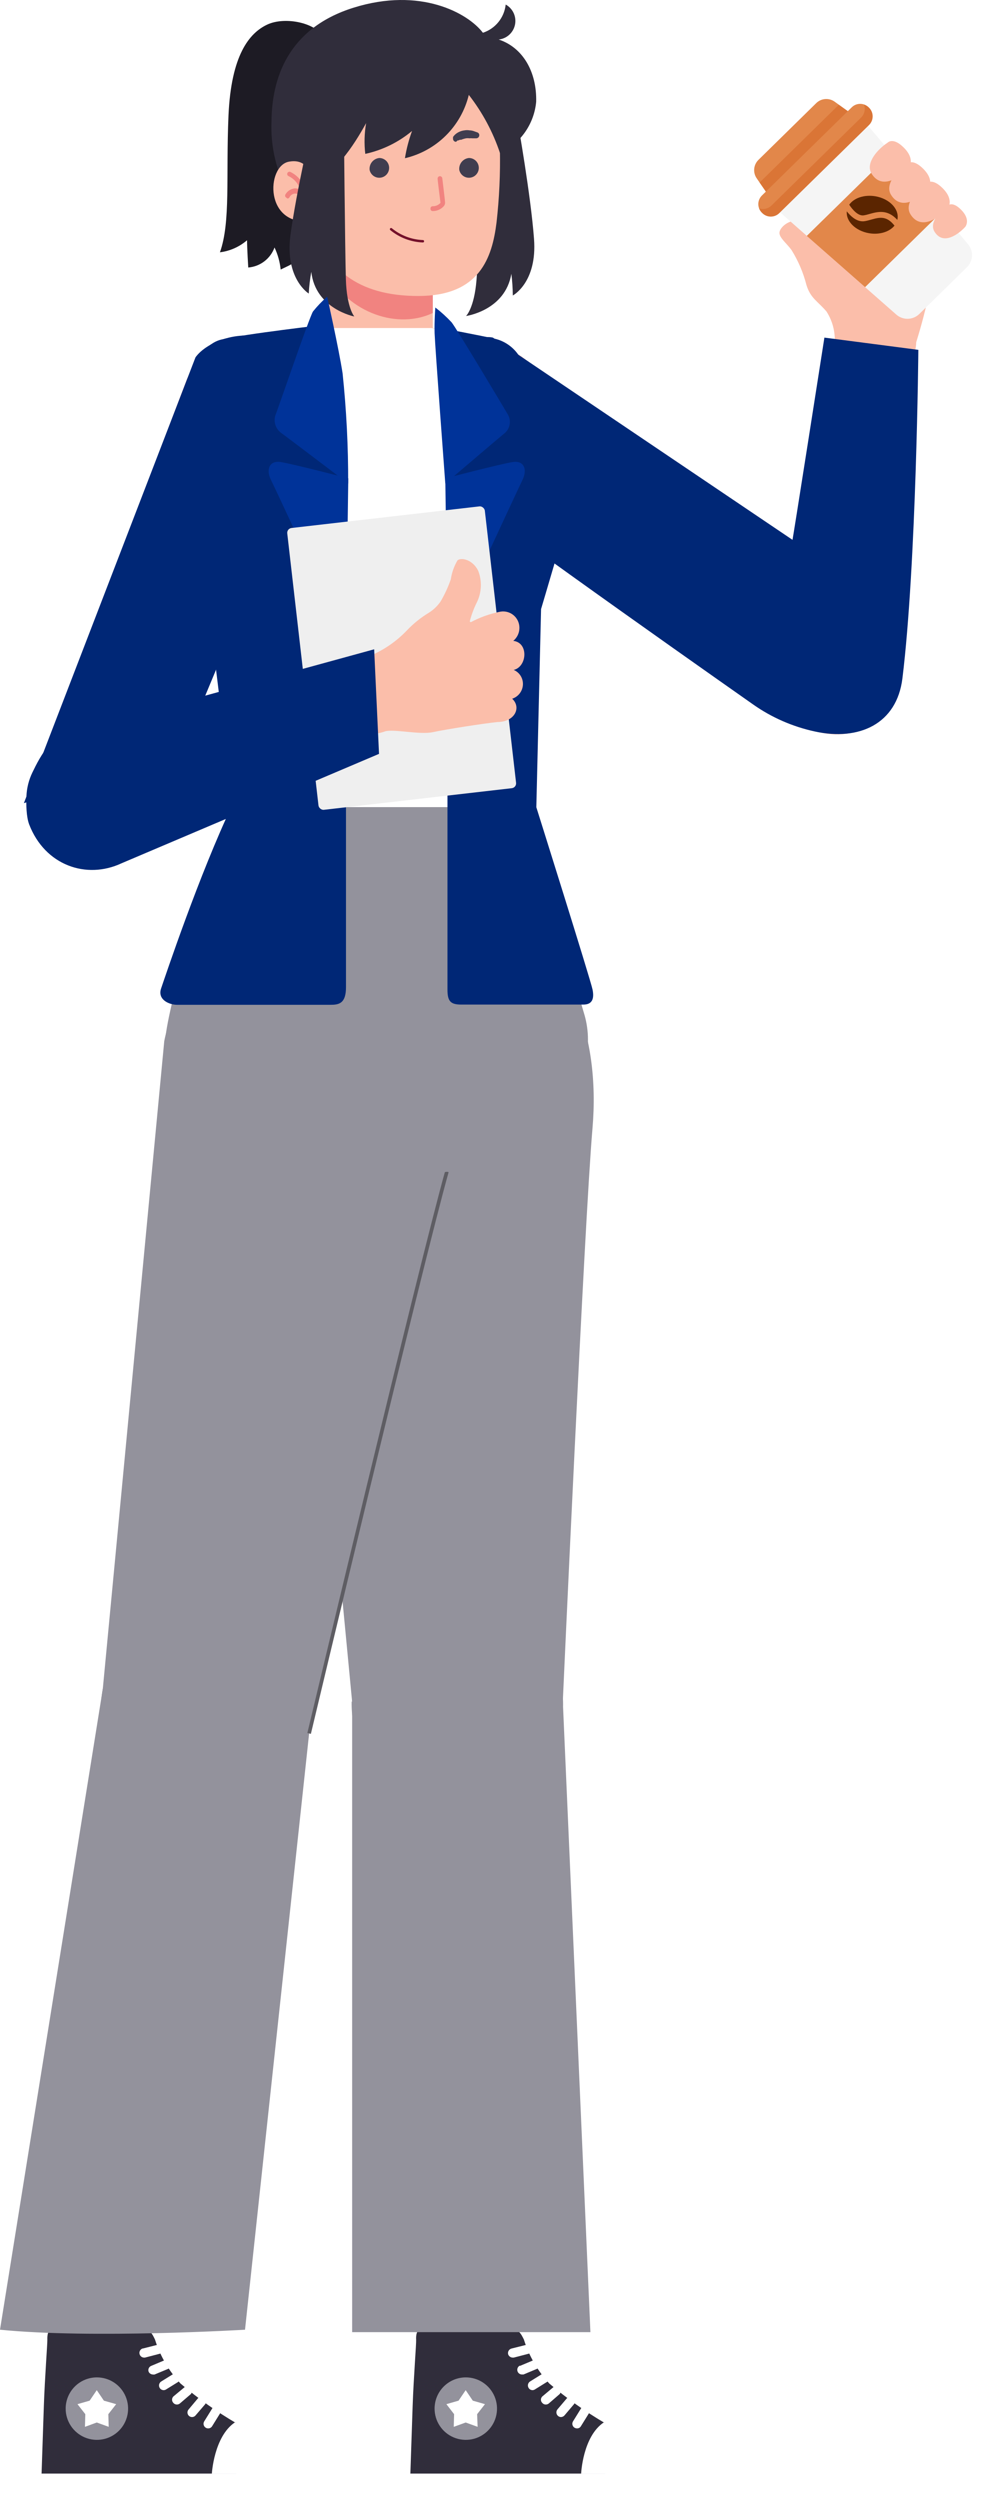 <svg width="206" height="514" viewBox="0 0 206 514" fill="none" xmlns="http://www.w3.org/2000/svg">
<path d="M171.787 70.356C171.889 68.121 171.291 65.91 170.075 64.031C168.204 61.862 166.802 61.328 165.958 58.59C165.309 56.049 164.271 53.623 162.883 51.398C161.89 50.034 160.402 48.917 160.402 47.876C160.402 46.834 162.387 44.825 165.214 45.395C166.425 45.773 167.538 46.413 168.473 47.271C169.407 48.128 170.141 49.182 170.621 50.356C170.892 49.641 171.051 48.888 171.092 48.124L171.712 30.92C171.722 30.526 171.81 30.137 171.972 29.778C172.134 29.419 172.366 29.095 172.655 28.827C172.944 28.559 173.284 28.351 173.655 28.216C174.025 28.082 174.419 28.023 174.813 28.043C175.44 28.07 176.042 28.292 176.536 28.679C176.787 28.875 180.982 33.963 185.077 39.006C189.051 43.901 192.931 48.754 193.018 49.05C192.222 56.28 190.726 63.415 188.553 70.356C188.527 71.515 188.259 72.655 187.765 73.704C187.272 74.753 186.564 75.687 185.688 76.447C184.812 77.206 183.787 77.773 182.679 78.112C181.57 78.452 180.403 78.555 179.252 78.417C178.211 78.451 177.174 78.262 176.212 77.861C175.251 77.46 174.386 76.856 173.678 76.092C172.97 75.327 172.435 74.419 172.108 73.43C171.782 72.44 171.672 71.392 171.787 70.356Z" fill="#FBBEAA"/>
<path d="M175.785 23.801L158.529 40.728C158.346 40.468 158.163 40.194 157.981 39.933C157.432 39.139 156.877 38.337 156.328 37.543C156.124 37.248 155.927 36.96 155.724 36.666C154.901 35.481 155.061 33.877 156.085 32.869L167.975 21.203C168.999 20.195 170.607 20.072 171.778 20.915C172.064 21.125 172.349 21.322 172.635 21.533C173.422 22.096 174.21 22.66 174.997 23.224C175.255 23.421 175.52 23.611 175.785 23.801Z" fill="#E2874A"/>
<g opacity="0.53">
<path d="M174.997 23.237L157.973 39.925C157.425 39.131 156.869 38.33 156.321 37.535L172.628 21.539C173.422 22.109 174.21 22.673 174.997 23.237Z" fill="#D46424"/>
</g>
<path d="M178.822 26.059C179.453 26.812 180.091 27.557 180.729 28.316C181.626 29.369 182.509 30.422 183.399 31.481C186.833 35.542 190.254 39.604 193.688 43.665C195.531 45.846 197.374 48.027 199.218 50.208C200.395 51.603 200.296 53.662 198.999 54.935L189.19 64.553C187.893 65.826 185.829 65.885 184.453 64.68C182.31 62.792 180.159 60.912 178.016 59.025C174.022 55.509 170.028 52.008 166.034 48.492C164.994 47.586 163.953 46.666 162.92 45.753C162.187 45.106 161.44 44.459 160.699 43.805C159.743 42.967 159.362 41.721 159.576 40.565C159.692 39.887 160.029 39.233 160.554 38.709L173.708 25.804C174.247 25.279 174.899 24.961 175.589 24.855C176.768 24.682 178.002 25.082 178.822 26.059Z" fill="#F5F5F5"/>
<path d="M183.4 31.48C186.834 35.541 190.255 39.602 193.689 43.663L178.024 59.03C174.03 55.514 170.036 52.013 166.035 48.504L183.4 31.48Z" fill="#E2874A"/>
<g opacity="0.52">
<path d="M175.501 50.639C173.448 48.841 171.409 47.042 169.363 45.25L166.053 48.503C170.047 52.018 174.04 55.52 178.041 59.029L193.706 43.662C193.153 43.012 192.613 42.363 192.059 41.713L183.165 50.435C181.056 52.499 177.714 52.581 175.501 50.639Z" fill="#E2874A"/>
</g>
<path d="M178.847 25.698L160.363 43.828C159.387 44.786 157.812 44.778 156.854 43.788L156.763 43.699C155.804 42.723 155.82 41.155 156.803 40.19L175.287 22.06C176.263 21.102 177.831 21.117 178.797 22.1L178.887 22.189C179.839 23.172 179.823 24.74 178.847 25.698Z" fill="#E2874A"/>
<g opacity="0.53">
<path d="M177.799 21.498C178.142 22.406 177.94 23.465 177.203 24.178L158.773 42.252C158.077 42.937 157.085 43.129 156.218 42.843C156.339 43.166 156.522 43.468 156.781 43.72L156.816 43.754C157.788 44.744 159.391 44.766 160.381 43.794L178.811 25.72C179.8 24.748 179.822 23.145 178.85 22.155L178.815 22.121C178.521 21.834 178.173 21.618 177.799 21.498Z" fill="#D46424"/>
</g>
<path d="M179.266 45.158C180.952 44.688 182.425 44.283 184.081 46.391C183.074 47.646 181.038 48.32 178.858 47.953C176.068 47.483 174.061 45.497 174.265 43.457C175.113 44.531 176.455 45.758 178.026 45.463C178.439 45.389 178.866 45.273 179.266 45.158Z" fill="#5B2500"/>
<path d="M180.132 40.353C183.005 40.836 185.054 42.932 184.7 45.029C184.694 45.091 184.674 45.154 184.661 45.209C182.623 42.975 180.606 43.532 178.94 43.994C178.541 44.11 178.169 44.211 177.797 44.271C176.625 44.492 175.427 43.105 174.766 42.09C175.723 40.718 177.841 39.974 180.132 40.353Z" fill="#5B2500"/>
<path d="M179.377 35.721C177.968 33.474 180.829 30.51 182.644 29.352C182.644 29.352 183.736 28.088 186 30.352C188.5 32.852 187 34.563 187 34.563C185.367 36.3 181.555 39.195 179.377 35.721Z" fill="#FBBEAA"/>
<path d="M183.377 40.073C181.968 37.825 184.829 34.862 186.644 33.704C186.644 33.704 187.736 32.44 190 34.704C192.5 37.204 191 38.915 191 38.915C189.367 40.652 185.555 43.547 183.377 40.073Z" fill="#FBBEAA"/>
<path d="M187.377 44.073C185.968 41.825 188.829 38.862 190.644 37.704C190.644 37.704 191.736 36.44 194 38.704C196.5 41.204 195 42.915 195 42.915C193.367 44.652 189.555 47.547 187.377 44.073Z" fill="#FBBEAA"/>
<path d="M192.313 47.633C191.145 45.75 193.516 43.266 195.02 42.295C195.02 42.295 195.925 41.236 197.801 43.133C199.873 45.229 198.63 46.663 198.63 46.663C197.276 48.119 194.117 50.545 192.313 47.633Z" fill="#FBBEAA"/>
<path d="M87.203 475.134C87.203 472.746 88.151 470.456 89.84 468.768C91.528 467.079 93.818 466.131 96.206 466.131C98.594 466.131 100.884 467.079 102.572 468.768C104.261 470.456 105.209 472.746 105.209 475.134V494.703H87.203V475.134Z" fill="#FBBEAA"/>
<path d="M104.565 478.78C106.772 478.78 107.169 479.748 107.814 481.012C108.86 484.383 110.648 487.477 113.047 490.065C116.629 493.116 120.471 495.847 124.531 498.225V508.593H84.45C84.45 508.593 84.722 500.408 84.921 494.629C85.119 488.85 85.69 481.806 85.64 481.062C85.591 480.318 85.64 478.78 87.004 478.78H104.565Z" fill="#302D3B"/>
<path d="M89.435 495.199C89.43 496.472 89.803 497.717 90.507 498.777C91.211 499.838 92.214 500.665 93.389 501.154C94.564 501.643 95.857 501.773 97.106 501.526C98.354 501.279 99.501 500.666 100.401 499.766C101.301 498.866 101.913 497.72 102.16 496.471C102.407 495.223 102.278 493.929 101.789 492.754C101.299 491.579 100.472 490.576 99.412 489.872C98.352 489.168 97.106 488.795 95.834 488.8C94.139 488.807 92.515 489.483 91.316 490.682C90.117 491.88 89.441 493.504 89.435 495.199Z" fill="#93929C"/>
<path d="M95.834 491.429L94.37 493.587L91.865 494.306L93.453 496.365L93.378 498.969L95.834 498.076L98.289 498.969L98.19 496.365L99.802 494.306L97.297 493.587L95.834 491.429Z" fill="white"/>
<path d="M124.258 498.052C124.258 498.052 129.937 501.053 132.07 502.516C133.058 503.185 133.86 504.094 134.402 505.156C134.944 506.219 135.209 507.401 135.171 508.593H119.595C119.595 508.593 119.917 500.979 124.258 498.052Z" fill="white"/>
<path d="M84.45 508.593V512.884C84.45 513.603 85.095 514 86.186 514H133.46C134.526 514 135.171 513.603 135.171 512.884V508.593H84.45Z" fill="white"/>
<path d="M119.595 495.15C119.732 494.939 119.946 494.79 120.191 494.734C120.437 494.679 120.694 494.721 120.909 494.852C121.016 494.918 121.109 495.005 121.182 495.107C121.255 495.209 121.307 495.324 121.334 495.447C121.362 495.569 121.365 495.696 121.343 495.82C121.321 495.943 121.275 496.061 121.207 496.167L119.545 498.845C119.465 498.984 119.349 499.099 119.209 499.177C119.07 499.256 118.911 499.296 118.751 499.292C118.568 499.289 118.388 499.238 118.23 499.143C118.123 499.077 118.031 498.991 117.958 498.889C117.885 498.787 117.833 498.671 117.805 498.548C117.777 498.426 117.774 498.299 117.796 498.176C117.818 498.052 117.865 497.934 117.933 497.829L119.595 495.15Z" fill="white"/>
<path d="M116.668 493.091C116.749 492.997 116.848 492.919 116.96 492.863C117.071 492.807 117.193 492.773 117.317 492.764C117.441 492.755 117.566 492.77 117.685 492.809C117.803 492.848 117.913 492.91 118.007 492.992C118.102 493.073 118.179 493.172 118.235 493.284C118.291 493.395 118.325 493.517 118.334 493.641C118.343 493.765 118.328 493.89 118.289 494.009C118.25 494.127 118.188 494.237 118.106 494.331L116.172 496.613C116.082 496.718 115.972 496.802 115.849 496.862C115.725 496.922 115.59 496.955 115.452 496.96C115.273 496.957 115.098 496.904 114.947 496.806C114.796 496.709 114.675 496.571 114.597 496.409C114.52 496.247 114.49 496.066 114.509 495.888C114.529 495.709 114.598 495.539 114.708 495.398L116.668 493.091Z" fill="white"/>
<path d="M113.915 490.785C114.112 490.658 114.349 490.607 114.581 490.641C114.814 490.676 115.025 490.793 115.177 490.973C115.329 491.152 115.41 491.38 115.406 491.614C115.402 491.849 115.313 492.074 115.155 492.248L112.948 494.158C112.775 494.305 112.555 494.384 112.328 494.381C112.191 494.386 112.055 494.36 111.931 494.304C111.806 494.248 111.696 494.164 111.609 494.059C111.517 493.973 111.444 493.869 111.394 493.754C111.344 493.639 111.318 493.515 111.318 493.389C111.318 493.264 111.344 493.139 111.394 493.024C111.444 492.909 111.517 492.805 111.609 492.719L113.915 490.785Z" fill="white"/>
<path d="M109.079 489.644L111.559 488.106C111.777 487.977 112.036 487.939 112.282 487.999C112.528 488.059 112.74 488.213 112.873 488.428C112.94 488.535 112.985 488.655 113.005 488.779C113.026 488.904 113.02 489.031 112.99 489.154C112.96 489.276 112.906 489.392 112.83 489.493C112.755 489.594 112.66 489.679 112.551 489.743L110.071 491.281C109.924 491.378 109.751 491.43 109.575 491.429C109.413 491.426 109.255 491.38 109.116 491.298C108.977 491.215 108.862 491.098 108.781 490.958C108.65 490.743 108.607 490.486 108.663 490.241C108.719 489.995 108.868 489.781 109.079 489.644Z" fill="white"/>
<path d="M106.995 486.444L109.772 485.279C110.009 485.18 110.276 485.18 110.513 485.277C110.75 485.375 110.939 485.563 111.037 485.8C111.086 485.915 111.111 486.039 111.111 486.164C111.111 486.29 111.086 486.414 111.037 486.529C110.989 486.644 110.918 486.749 110.828 486.837C110.739 486.924 110.633 486.993 110.517 487.04L107.739 488.205H107.367C107.153 488.194 106.949 488.112 106.786 487.972C106.624 487.832 106.513 487.642 106.47 487.432C106.428 487.222 106.456 487.003 106.551 486.811C106.646 486.619 106.802 486.464 106.995 486.37V486.444Z" fill="white"/>
<path d="M105.259 482.873L108.334 482.104C108.578 482.044 108.835 482.084 109.049 482.215C109.263 482.345 109.416 482.555 109.475 482.798C109.534 483.042 109.495 483.298 109.364 483.512C109.234 483.726 109.024 483.88 108.781 483.939L105.73 484.733H105.507C105.293 484.73 105.086 484.659 104.916 484.529C104.746 484.4 104.623 484.219 104.564 484.013C104.511 483.77 104.554 483.516 104.683 483.304C104.812 483.091 105.019 482.937 105.259 482.873Z" fill="white"/>
<path d="M74.032 349.98C74.305 337.976 82.391 332.172 94.37 332.47C106.35 332.768 114.981 339.043 114.708 351.022L105.209 476.102H87.202L74.032 349.98Z" fill="#FBBEAA"/>
<path d="M72.469 349.906C72.536 347.056 73.163 344.247 74.316 341.639C75.468 339.032 77.123 336.677 79.185 334.709C81.248 332.741 83.678 331.198 86.336 330.169C88.995 329.14 91.83 328.645 94.68 328.712C97.53 328.779 100.339 329.406 102.946 330.558C105.554 331.711 107.909 333.365 109.877 335.428C111.845 337.49 113.387 339.92 114.416 342.579C115.445 345.237 115.941 348.072 115.874 350.922L121.505 479.5H72.47L72.469 349.906Z" fill="#93929C"/>
<path d="M11.306 475.134C11.306 472.746 12.255 470.456 13.943 468.768C15.632 467.079 17.922 466.131 20.309 466.131C22.697 466.131 24.987 467.079 26.676 468.768C28.364 470.456 29.313 472.746 29.313 475.134V494.703H11.306V475.134Z" fill="#FBBEAA"/>
<path d="M28.644 478.78C30.876 478.78 31.273 479.748 31.893 481.012C32.951 484.384 34.747 487.476 37.151 490.065C40.728 493.122 44.571 495.853 48.635 498.225V508.593H8.554C8.554 508.593 8.827 500.408 9.025 494.629C9.223 488.85 9.769 481.806 9.744 481.062C9.719 480.318 9.744 478.78 11.084 478.78H28.644Z" fill="#302D3B"/>
<path d="M13.514 495.199C13.509 496.471 13.882 497.715 14.585 498.775C15.288 499.834 16.289 500.662 17.462 501.152C18.636 501.642 19.928 501.772 21.176 501.527C22.424 501.282 23.571 500.672 24.472 499.775C25.372 498.878 25.987 497.733 26.237 496.486C26.486 495.24 26.361 493.947 25.875 492.771C25.39 491.596 24.567 490.591 23.51 489.884C22.453 489.177 21.21 488.8 19.938 488.8C18.239 488.8 16.608 489.473 15.405 490.673C14.2 491.872 13.521 493.5 13.514 495.199Z" fill="#93929C"/>
<path d="M19.913 491.429L18.45 493.587L15.945 494.306L17.557 496.365L17.483 498.969L19.913 498.076L22.369 498.969L22.294 496.365L23.907 494.306L21.377 493.587L19.913 491.429Z" fill="white"/>
<path d="M48.336 498.052C48.336 498.052 54.041 501.053 56.149 502.516C57.142 503.18 57.948 504.087 58.49 505.151C59.033 506.215 59.294 507.4 59.25 508.593H43.599C43.599 508.593 44.021 500.979 48.336 498.052Z" fill="white"/>
<path d="M8.554 508.593V512.884C8.554 513.603 9.174 514 10.265 514H57.589C58.68 514 59.3 513.603 59.3 512.884V508.593H8.554Z" fill="white"/>
<path d="M43.699 495.15C43.833 494.936 44.048 494.785 44.294 494.729C44.541 494.673 44.799 494.717 45.013 494.852C45.227 494.987 45.378 495.201 45.434 495.448C45.49 495.694 45.446 495.953 45.311 496.167L43.649 498.846C43.563 498.985 43.442 499.099 43.299 499.177C43.155 499.255 42.994 499.295 42.831 499.292C42.654 499.292 42.481 499.241 42.334 499.143C42.227 499.077 42.135 498.991 42.062 498.889C41.989 498.787 41.937 498.671 41.909 498.549C41.881 498.426 41.878 498.299 41.9 498.176C41.922 498.052 41.969 497.934 42.037 497.829L43.699 495.15Z" fill="white"/>
<path d="M40.747 493.091C40.91 492.901 41.142 492.781 41.392 492.758C41.642 492.735 41.891 492.81 42.086 492.967C42.278 493.135 42.398 493.37 42.422 493.624C42.445 493.878 42.369 494.132 42.21 494.331L40.251 496.613C40.165 496.721 40.056 496.809 39.931 496.869C39.806 496.929 39.67 496.96 39.532 496.96C39.35 496.962 39.171 496.911 39.018 496.814C38.864 496.717 38.742 496.577 38.666 496.412C38.59 496.247 38.563 496.063 38.589 495.883C38.615 495.703 38.693 495.535 38.812 495.398L40.747 493.091Z" fill="white"/>
<path d="M38.019 490.785C38.216 490.658 38.453 490.607 38.685 490.641C38.917 490.676 39.129 490.793 39.281 490.973C39.433 491.152 39.514 491.38 39.51 491.614C39.506 491.849 39.417 492.074 39.259 492.248L37.027 494.158C36.854 494.305 36.634 494.384 36.407 494.381C36.27 494.384 36.135 494.357 36.011 494.301C35.886 494.245 35.776 494.163 35.688 494.059C35.599 493.971 35.529 493.867 35.481 493.752C35.433 493.637 35.408 493.514 35.408 493.389C35.408 493.265 35.433 493.141 35.481 493.026C35.529 492.911 35.599 492.807 35.688 492.719L38.019 490.785Z" fill="white"/>
<path d="M33.182 489.644L35.663 488.106C35.877 488.016 36.116 488.005 36.337 488.077C36.558 488.148 36.746 488.297 36.866 488.496C36.986 488.694 37.031 488.93 36.992 489.159C36.954 489.388 36.834 489.595 36.655 489.743L34.175 491.281C34.028 491.378 33.855 491.43 33.678 491.429C33.513 491.427 33.351 491.383 33.208 491.301C33.065 491.218 32.945 491.1 32.86 490.958C32.731 490.74 32.693 490.481 32.753 490.235C32.813 489.989 32.967 489.777 33.182 489.644Z" fill="white"/>
<path d="M170.571 80.842L160.474 136.5C158.808 143.482 161.383 149.799 170.571 150.907C172.267 151.101 173.99 150.99 175.636 150.582C177.282 150.173 178.816 149.475 180.145 148.529C181.474 147.584 182.571 146.412 183.368 145.083C184.165 143.754 184.646 142.297 184.783 140.8L187.862 80.953C188.67 75.301 185.868 71.533 180.971 71.067C174.963 70.491 171.783 73.616 170.571 80.842Z" fill="#FBBEAA"/>
<path d="M31.099 486.445L33.877 485.279C33.993 485.23 34.117 485.206 34.242 485.206C34.367 485.206 34.491 485.231 34.606 485.279C34.722 485.328 34.827 485.399 34.914 485.488C35.002 485.577 35.071 485.683 35.117 485.8C35.21 486.031 35.21 486.288 35.118 486.519C35.025 486.75 34.847 486.937 34.621 487.04L31.819 488.206C31.704 488.231 31.585 488.231 31.471 488.206C31.28 488.206 31.093 488.149 30.935 488.043C30.776 487.937 30.652 487.787 30.578 487.61C30.503 487.386 30.515 487.142 30.611 486.926C30.708 486.71 30.882 486.538 31.099 486.445Z" fill="white"/>
<path d="M29.363 482.873L32.413 482.104C32.66 482.044 32.92 482.083 33.138 482.212C33.356 482.342 33.515 482.553 33.579 482.798C33.609 482.919 33.614 483.044 33.595 483.167C33.576 483.289 33.533 483.407 33.469 483.513C33.404 483.619 33.319 483.711 33.219 483.784C33.119 483.858 33.005 483.91 32.885 483.939L29.834 484.733H29.586C29.362 484.716 29.152 484.622 28.99 484.466C28.828 484.311 28.726 484.105 28.699 483.882C28.673 483.66 28.724 483.435 28.846 483.246C28.966 483.058 29.149 482.917 29.363 482.848V482.873Z" fill="white"/>
<path d="M21.153 349.608C22.372 343.978 25.776 339.062 30.618 335.942C35.459 332.821 41.342 331.75 46.973 332.966C58.705 335.446 65.029 347.004 62.499 358.736L29.313 478.16H11.084L21.153 349.608Z" fill="#FBBEAA"/>
<path d="M21.156 347.252C22.502 341.757 25.938 337.004 30.734 334.003C35.53 331.002 41.307 329.99 46.837 331.182C52.367 332.374 57.215 335.676 60.348 340.386C63.482 345.096 64.655 350.842 63.618 356.404L50.424 479C50.424 479 18.825 480.885 0 479L21.156 347.252Z" fill="#93929C"/>
<path d="M178.551 127.402L107.318 73.283C99.009 67.975 93.354 70.802 88.939 76.482C86.923 79.231 85.988 82.626 86.313 86.019C86.637 89.413 88.199 92.569 90.7 94.886L161.759 147.244C164.263 149.359 167.487 150.426 170.758 150.223C174.03 150.019 177.097 148.561 179.32 146.153L179.642 145.806C180.822 144.547 181.733 143.061 182.319 141.439C182.906 139.816 183.156 138.091 183.054 136.369C182.952 134.647 182.5 132.964 181.725 131.422C180.951 129.88 179.871 128.512 178.551 127.402Z" fill="#FBBEAA"/>
<path d="M90.699 94.861C90.042 94.295 89.443 93.663 88.913 92.976C88.445 91.211 88.385 89.362 88.737 87.57C89.09 85.778 89.846 84.09 90.947 82.633C94.693 76.855 102.555 72.316 106.052 73.184L109.524 74.945L148.837 104.708C145.357 112.885 140.657 120.486 134.898 127.253L90.699 94.861Z" fill="#F18380"/>
<path d="M101.439 69.413L163.082 110.988C162.823 113.115 169.657 69.413 169.657 69.413L188.993 71.93C188.993 71.93 188.599 116.058 185.713 139.478C184.56 148.828 176.85 152.397 167.646 150.389C163.102 149.397 158.824 147.533 155.017 144.861C138.659 133.379 92.765 101.038 89.013 96.969C82.54 89.95 82.54 84.692 86.26 78.913C89.98 73.134 97.942 68.545 101.439 69.413Z" fill="#002776"/>
<path d="M72.469 349.906L59.746 216.691C59.746 201.983 74.9 185.961 97.247 189.408C117.436 192.558 123.588 212.847 121.926 232.069C120.264 251.291 115.775 350.849 115.775 350.849C115.708 353.699 115.08 356.507 113.928 359.115C112.776 361.722 111.121 364.077 109.059 366.045C106.996 368.013 104.566 369.556 101.908 370.585C99.249 371.614 96.414 372.109 93.564 372.042C90.714 371.976 87.905 371.348 85.297 370.196C82.69 369.043 80.335 367.389 78.367 365.326C76.399 363.264 74.856 360.834 73.828 358.175C72.799 355.517 72.303 352.682 72.37 349.832L72.469 349.906Z" fill="#93929C"/>
<path d="M21.154 347.252L33.803 214.062C36.482 199.602 54.464 186.779 75.769 194.369C94.991 201.239 97.223 222.321 91.965 240.899C86.707 259.476 63.616 356.404 63.616 356.404C62.27 361.899 58.834 366.652 54.038 369.653C49.242 372.654 43.465 373.666 37.935 372.474C32.405 371.282 27.558 367.98 24.424 363.27C21.29 358.56 20.117 352.813 21.154 347.252Z" fill="#93929C"/>
<path d="M91.965 240.899C86.731 259.476 63.615 356.405 63.615 356.405" stroke="#5E5D63" stroke-width="0.75" stroke-miterlimit="10"/>
<path d="M88.244 67.305C88.244 67.305 99.207 69.215 101.34 69.785C102.599 70.081 103.762 70.691 104.721 71.558C105.679 72.426 106.402 73.523 106.821 74.746C108.186 77.995 115.205 99.275 115.85 101.582C116.286 104.123 115.876 106.737 114.684 109.023C113.667 111.801 108.409 124.45 108.409 124.45L107.615 165.201L78.002 169.898L49.627 165.201C49.627 165.201 39.706 89.404 39.209 84.716C38.714 80.029 41.045 70.976 46.65 69.835C52.256 68.694 67.633 67.355 67.633 67.355L88.244 67.305Z" fill="#FBBEAA"/>
<path d="M109.006 148.816V163.142C89.61 164.928 58.705 163.663 47.097 163.142C46.551 159.05 45.981 152.105 45.386 147.492C61.185 147.889 87.279 149.361 109.006 148.816Z" fill="white"/>
<path d="M6.718 161.555L38.49 77.945C42.732 69.016 49.007 68.421 55.852 70.901C59.019 72.164 61.608 74.549 63.127 77.601C64.646 80.653 64.988 84.157 64.087 87.445L31.372 169.566C30.381 172.69 28.217 175.309 25.336 176.872C22.455 178.435 19.08 178.821 15.92 177.949L15.449 177.825C13.782 177.371 12.225 176.581 10.874 175.505C9.522 174.429 8.404 173.089 7.587 171.566C6.77 170.044 6.272 168.371 6.122 166.65C5.973 164.929 6.176 163.195 6.718 161.555Z" fill="#FBBEAA"/>
<path d="M19.888 126.881L38.49 77.945C38.989 76.872 39.578 75.843 40.251 74.87C42.529 73.443 45.138 72.629 47.823 72.508C50.509 72.386 53.18 72.96 55.579 74.175C58.364 75.53 60.602 77.796 61.924 80.597C63.245 83.398 63.571 86.567 62.846 89.578C62.846 89.875 62.672 90.446 62.523 91.215L43.326 139.456C34.941 136.432 27.044 132.195 19.888 126.881Z" fill="#F18380"/>
<path d="M40.226 73.481L4.914 165.129C33.918 155.848 35.5 160.5 41 146C41 146 64.483 89.95 65.178 86.13C65.902 83.119 65.577 79.951 64.255 77.15C62.934 74.349 60.695 72.083 57.91 70.728C50.147 66.76 42.409 70.356 40.226 73.481Z" fill="#002776"/>
<path d="M66.665 7.903C65.351 4.728 58.729 3.314 55.008 5.05C51.288 6.787 47.567 11.35 47.022 23.752C46.476 36.153 47.493 45.627 45.261 51.878C47.324 51.617 49.265 50.754 50.841 49.397C50.841 51.034 51.089 55.003 51.089 55.003C52.29 54.905 53.437 54.465 54.396 53.736C55.354 53.006 56.083 52.017 56.496 50.886C57.169 52.317 57.597 53.851 57.761 55.424C59.944 54.283 66.665 52.299 66.665 40.543V7.903Z" fill="#1D1B24"/>
<path d="M109.897 49.1C109.227 40.097 106.573 25.215 106.573 25.215L100.224 24.868C100.224 24.868 98.537 51.68 98.066 57.533C97.595 63.386 95.908 64.974 95.908 64.974C95.908 64.974 103.969 63.858 105.234 56.293C105.419 57.774 105.519 59.265 105.532 60.757C105.532 60.757 110.591 58.103 109.897 49.1Z" fill="#302D3B"/>
<path d="M66.939 46.819V67.876C66.939 67.876 68.601 75.118 79.737 75.118C81.948 75.305 84.146 74.638 85.881 73.254C87.615 71.87 88.754 69.875 89.063 67.677V46.843L66.939 46.819Z" fill="#FBBEAA"/>
<path d="M89.063 64.354C82.069 67.677 71.875 64.701 66.939 55.574V46.819H89.063V64.354Z" fill="#F18380"/>
<path d="M102.877 30.672C102.983 35.708 102.751 40.746 102.183 45.752C101.29 52.92 98.76 60.857 86.086 60.857C73.412 60.857 66.988 55.127 64.26 45.752C62.623 40.097 59.299 31.713 60.663 22.04C62.028 12.367 67.856 6.043 81.621 5.671C95.387 5.299 104.316 11.45 102.877 30.672Z" fill="#FBBEAA"/>
<path d="M76.066 34.962C76.15 35.335 76.337 35.676 76.606 35.948C76.875 36.219 77.215 36.409 77.587 36.496C77.959 36.583 78.348 36.563 78.71 36.44C79.071 36.316 79.39 36.093 79.631 35.796C79.871 35.499 80.023 35.14 80.069 34.761C80.115 34.382 80.054 33.997 79.891 33.651C79.729 33.306 79.473 33.012 79.151 32.806C78.83 32.599 78.457 32.487 78.075 32.482C77.779 32.51 77.492 32.596 77.23 32.737C76.968 32.877 76.736 33.068 76.549 33.299C76.362 33.53 76.223 33.797 76.14 34.082C76.057 34.368 76.032 34.667 76.066 34.962Z" fill="#403D4F"/>
<path d="M94.519 34.962C94.603 35.336 94.791 35.678 95.061 35.95C95.332 36.222 95.673 36.411 96.046 36.498C96.419 36.584 96.809 36.562 97.171 36.437C97.533 36.311 97.852 36.085 98.091 35.786C98.331 35.487 98.481 35.126 98.524 34.746C98.567 34.365 98.502 33.98 98.336 33.635C98.17 33.289 97.91 32.998 97.586 32.794C97.262 32.59 96.886 32.482 96.503 32.482C96.21 32.513 95.925 32.602 95.665 32.743C95.406 32.885 95.178 33.077 94.993 33.307C94.808 33.538 94.672 33.803 94.59 34.087C94.509 34.371 94.485 34.669 94.519 34.962Z" fill="#403D4F"/>
<path d="M82.068 27.944L81.87 27.72C81.662 27.543 81.438 27.385 81.2 27.249C80.892 27.06 80.558 26.918 80.208 26.828C79.819 26.681 79.409 26.597 78.993 26.579C78.598 26.53 78.198 26.53 77.802 26.579C77.456 26.549 77.107 26.549 76.761 26.579L75.793 26.852C75.659 26.906 75.547 27.003 75.475 27.128C75.403 27.252 75.374 27.398 75.394 27.54C75.414 27.683 75.482 27.815 75.585 27.915C75.689 28.015 75.824 28.078 75.967 28.092H76.959C77.247 28.055 77.539 28.055 77.827 28.092C78.149 28.068 78.472 28.068 78.794 28.092C79.111 28.134 79.426 28.192 79.737 28.266C80.035 28.266 80.283 28.465 80.531 28.489C80.706 28.567 80.889 28.625 81.076 28.663H81.275C81.433 28.731 81.612 28.736 81.773 28.676C81.935 28.616 82.067 28.496 82.143 28.34C82.18 28.254 82.199 28.162 82.199 28.068C82.199 27.974 82.18 27.881 82.143 27.795L82.068 27.944Z" fill="#403D4F"/>
<path d="M94.122 28.886H94.295L94.667 28.737H94.94C95.032 28.681 95.133 28.639 95.238 28.613C95.449 28.541 95.664 28.483 95.883 28.439C96.121 28.404 96.364 28.404 96.602 28.439C96.808 28.415 97.016 28.415 97.222 28.439H98.016C98.182 28.433 98.34 28.362 98.456 28.242C98.571 28.121 98.636 27.961 98.636 27.794C98.638 27.67 98.6 27.547 98.529 27.445C98.458 27.343 98.356 27.265 98.239 27.224L97.47 26.951C97.199 26.857 96.914 26.807 96.627 26.802C96.29 26.741 95.946 26.741 95.61 26.802C94.96 26.873 94.342 27.122 93.824 27.521C93.649 27.659 93.491 27.817 93.353 27.993C93.229 28.142 93.229 28.191 93.229 28.191V28.439C93.207 28.607 93.253 28.776 93.355 28.91C93.457 29.045 93.607 29.134 93.774 29.159C93.849 29.141 93.918 29.108 93.978 29.061C94.038 29.014 94.087 28.954 94.122 28.886Z" fill="#403D4F"/>
<path d="M89.063 43.395C89.482 43.399 89.897 43.314 90.281 43.148C90.666 42.981 91.011 42.736 91.295 42.428C91.399 42.32 91.48 42.191 91.531 42.05C91.582 41.909 91.603 41.759 91.593 41.609C91.593 41.337 91.171 37.914 91.022 36.649C91.004 36.522 90.936 36.406 90.834 36.328C90.733 36.249 90.604 36.213 90.476 36.227C90.354 36.245 90.242 36.309 90.164 36.406C90.086 36.502 90.047 36.624 90.055 36.748C90.055 36.947 90.6 41.436 90.65 41.709C90.447 41.933 90.198 42.112 89.92 42.231C89.641 42.351 89.341 42.41 89.038 42.403C88.977 42.403 88.917 42.415 88.861 42.439C88.805 42.463 88.755 42.498 88.713 42.542C88.671 42.587 88.639 42.639 88.618 42.696C88.597 42.753 88.588 42.814 88.591 42.874C88.58 42.941 88.584 43.009 88.603 43.074C88.622 43.139 88.655 43.199 88.7 43.249C88.746 43.3 88.802 43.339 88.865 43.364C88.927 43.389 88.995 43.4 89.063 43.395Z" fill="#F18380"/>
<path d="M72.767 1.578C86.507 -2.713 96.28 2.67 99.38 6.737C100.637 6.324 101.749 5.557 102.58 4.527C103.412 3.497 103.928 2.25 104.068 0.933C104.785 1.327 105.358 1.939 105.703 2.681C106.049 3.423 106.149 4.255 105.988 5.058C105.828 5.86 105.415 6.59 104.811 7.142C104.207 7.694 103.443 8.039 102.629 8.126C107.59 9.763 110.492 14.748 110.343 20.924C110.134 23.182 109.337 25.346 108.032 27.2C106.726 29.054 104.957 30.533 102.902 31.49C101.458 27.16 99.286 23.109 96.478 19.511C95.706 22.684 94.068 25.582 91.747 27.881C89.427 30.18 86.514 31.79 83.333 32.532C83.641 30.621 84.131 28.744 84.796 26.927C82.015 29.25 78.713 30.866 75.173 31.639C74.925 29.534 74.984 27.403 75.346 25.314C72.866 29.779 68.699 36.55 62.548 38.435H58.679C56.645 34.264 55.681 29.653 55.876 25.017C55.926 16.435 59.026 5.869 72.767 1.578Z" fill="#302D3B"/>
<path d="M64.756 39.948C64.558 36.575 63.665 32.508 59.548 33.227C54.736 33.946 54.265 46.967 64.508 45.405L64.756 39.948Z" fill="#FBBEAA"/>
<path d="M59.151 40.816C59.237 40.818 59.322 40.795 59.396 40.751C59.47 40.708 59.531 40.644 59.572 40.568C59.677 40.35 59.838 40.164 60.039 40.029C60.239 39.894 60.472 39.815 60.713 39.799C60.996 39.802 61.275 39.877 61.522 40.015C61.769 40.154 61.977 40.353 62.127 40.593C62.183 40.682 62.267 40.75 62.365 40.786C62.464 40.822 62.572 40.824 62.672 40.791C62.772 40.754 62.858 40.686 62.916 40.597C62.974 40.507 63.002 40.402 62.995 40.295C62.958 39.248 62.633 38.23 62.055 37.355C61.477 36.48 60.67 35.781 59.721 35.335C59.603 35.296 59.474 35.305 59.362 35.361C59.25 35.416 59.165 35.514 59.126 35.633C59.087 35.751 59.096 35.88 59.151 35.992C59.207 36.103 59.305 36.188 59.423 36.228C59.981 36.499 60.477 36.88 60.882 37.349C61.287 37.819 61.593 38.365 61.78 38.956C61.426 38.809 61.047 38.733 60.663 38.733C60.263 38.771 59.877 38.906 59.54 39.126C59.203 39.346 58.925 39.646 58.729 39.998C58.699 40.053 58.68 40.114 58.674 40.176C58.667 40.239 58.674 40.302 58.692 40.362C58.711 40.422 58.741 40.478 58.781 40.526C58.822 40.574 58.871 40.614 58.927 40.643L59.151 40.816Z" fill="#F18380"/>
<path d="M59.77 48.381C60.961 39.427 64.384 24.694 64.384 24.694H70.758C70.758 24.694 71.006 51.555 71.18 57.434C71.353 63.312 72.916 65.073 72.916 65.073C72.916 65.073 64.929 63.535 64.061 55.896C63.795 57.372 63.621 58.863 63.54 60.36C63.54 60.36 58.605 57.334 59.77 48.381Z" fill="#302D3B"/>
<path d="M87.03 49.605C84.635 49.513 82.337 48.642 80.482 47.125" stroke="#73102A" stroke-width="0.5" stroke-miterlimit="10" stroke-linecap="round"/>
<path d="M34.031 213.611C34.574 206.782 41.9 180.6 49.77 165.685C49.77 165.685 66.935 162.964 77.99 163C89.525 163.038 107.445 165.685 107.445 165.685C112.577 177.297 118.423 202.665 120.125 208.138C121.153 211.358 121.278 214.797 120.486 218.083C119.695 221.369 118.017 224.375 115.635 226.775C109.789 233.407 94.716 241 91.238 241C76.273 238.864 61.605 235.009 47.525 229.512C39.581 226.184 33.513 220.464 34.031 213.611Z" fill="#93929C"/>
<path d="M88.765 67.445C88.765 67.445 99.807 69.369 101.98 69.944C103.245 70.248 104.414 70.864 105.378 71.737C106.343 72.61 107.073 73.711 107.501 74.94C108.85 78.213 115.92 99.647 116.595 101.97C117.034 104.53 116.621 107.162 115.42 109.465C114.421 112.188 109.1 124.904 109.1 124.904L108.301 165.949H49.868C49.868 165.949 39.95 89.629 39.476 84.933C39.001 80.236 41.324 71.093 46.97 69.944C52.616 68.794 68.08 67.445 68.08 67.445H88.765Z" fill="white"/>
<path d="M67.33 67.445C69.641 75.582 70.942 83.972 71.202 92.427V202.972C71.202 206.369 69.728 206.594 67.955 206.594H36.453C34.829 206.594 32.356 205.545 33.155 203.222C33.954 200.898 40.999 179.789 47.869 165.374C47.869 165.374 38.026 86.057 38.026 82.309C38.026 78.562 40.775 70.968 45.521 69.819C50.268 68.669 67.43 66.696 67.43 66.696L67.33 67.445Z" fill="#002776"/>
<path d="M89.589 67.721C90.988 78.344 91.822 89.035 92.087 99.747V203.472C92.087 205.82 92.687 206.545 94.91 206.545H120.067C121.741 206.545 122.365 205.521 121.941 203.447C121.516 201.374 110.374 165.974 110.374 165.974L111.348 125.229C111.348 125.229 117.069 106.043 117.294 104.519C117.566 102.614 117.387 100.671 116.769 98.848C116.07 97.024 108.076 75.615 107.326 74.066C106.821 73.012 106.096 72.078 105.2 71.329C104.304 70.579 103.257 70.03 102.13 69.719C99.432 69.07 89.514 67.221 89.514 67.221L89.589 67.721Z" fill="#002776"/>
<path d="M71.203 131.799C71.203 131.799 56.788 100.696 55.764 98.673C54.74 96.649 55.339 94.626 57.787 95.001C60.236 95.375 71.677 98.348 71.677 98.348L71.203 131.799Z" fill="#003399"/>
<path d="M71.652 99.422C71.652 99.422 58.911 89.754 57.787 88.955C57.251 88.539 56.857 87.968 56.66 87.319C56.464 86.67 56.473 85.976 56.688 85.332C57.163 84.258 63.608 65.347 64.407 64.048C65.289 62.947 66.267 61.927 67.33 61C67.33 61 69.703 71.567 70.503 76.739C71.294 84.273 71.678 91.846 71.652 99.422Z" fill="#003399"/>
<path d="M92.112 131.799C92.112 131.799 106.527 100.696 107.526 98.673C108.525 96.649 107.951 94.626 105.503 95.001C103.054 95.375 91.638 98.348 91.638 98.348L92.112 131.799Z" fill="#003399"/>
<path d="M91.638 99.422C91.638 99.422 102.979 89.754 103.979 88.955C104.459 88.498 104.777 87.898 104.885 87.244C104.993 86.591 104.885 85.919 104.578 85.333C103.954 84.258 93.911 67.446 92.937 66.271C91.905 65.167 90.785 64.148 89.589 63.224C89.589 63.224 89.364 66.072 89.439 68.52C89.514 70.968 91.638 99.422 91.638 99.422Z" fill="#003399"/>
<g filter="url(#filter0_d_1_683)">
<rect x="57" y="108.672" width="40.929" height="58.324" rx="1" transform="rotate(-6.555 57 108.672)" fill="#EFEFEF"/>
</g>
<path d="M76.217 134.811C79.063 133.609 81.637 131.827 83.775 129.578C85.098 128.189 86.599 126.984 88.236 125.994C89.197 125.394 90.026 124.601 90.671 123.667C91.524 122.217 92.23 120.686 92.777 119.098C92.98 117.73 93.446 116.411 94.147 115.217C94.815 114.605 97.169 114.932 98.392 117.308C98.813 118.366 99.004 119.505 98.952 120.649C98.9 121.793 98.605 122.916 98.088 123.942C97.48 125.172 97.004 126.463 96.667 127.792L96.889 127.925C98.752 126.936 100.742 126.219 102.8 125.795C103.546 125.628 104.323 125.719 105.006 126.051C105.69 126.384 106.239 126.94 106.566 127.629C106.893 128.319 106.978 129.102 106.808 129.852C106.638 130.602 106.223 131.276 105.629 131.765C108.84 132.134 108.476 137.086 105.719 137.741C106.31 137.988 106.808 138.414 107.147 138.959C107.486 139.504 107.649 140.142 107.614 140.788C107.579 141.434 107.349 142.056 106.953 142.569C106.557 143.083 106.016 143.464 105.402 143.661C107.36 145.466 105.929 148.441 102.374 148.454C99.485 148.748 91.76 149.957 89.073 150.536C86.385 151.114 80.983 149.835 79.247 150.372C76.664 151.318 73.664 151.334 71.376 144.537C69.087 137.74 73.559 135.69 76.217 134.811Z" fill="#FBBEAA"/>
<path d="M78 155L25 177.5C17.776 180.873 9.245 177.929 6 169.5C5.407 167.929 5.367 165.36 5.44 163.682C5.514 162.004 5.927 160.359 6.656 158.845C7.385 157.332 8.734 154.604 10 153.5C11.266 152.396 15.777 150.359 17.375 149.843L77 133.5L78 155Z" fill="#002776"/>
<defs>
<filter id="filter0_d_1_683" x="57.107" y="104.107" width="49.104" height="62.4" filterUnits="userSpaceOnUse" color-interpolation-filters="sRGB">
<feFlood flood-opacity="0" result="BackgroundImageFix"/>
<feColorMatrix in="SourceAlpha" type="matrix" values="0 0 0 0 0 0 0 0 0 0 0 0 0 0 0 0 0 0 127 0" result="hardAlpha"/>
<feOffset dx="2"/>
<feComposite in2="hardAlpha" operator="out"/>
<feColorMatrix type="matrix" values="0 0 0 0 0.604 0 0 0 0 0.6 0 0 0 0 0.631 0 0 0 1 0"/>
<feBlend mode="normal" in2="BackgroundImageFix" result="effect1_dropShadow_1_683"/>
<feBlend mode="normal" in="SourceGraphic" in2="effect1_dropShadow_1_683" result="shape"/>
</filter>
</defs>
</svg>
